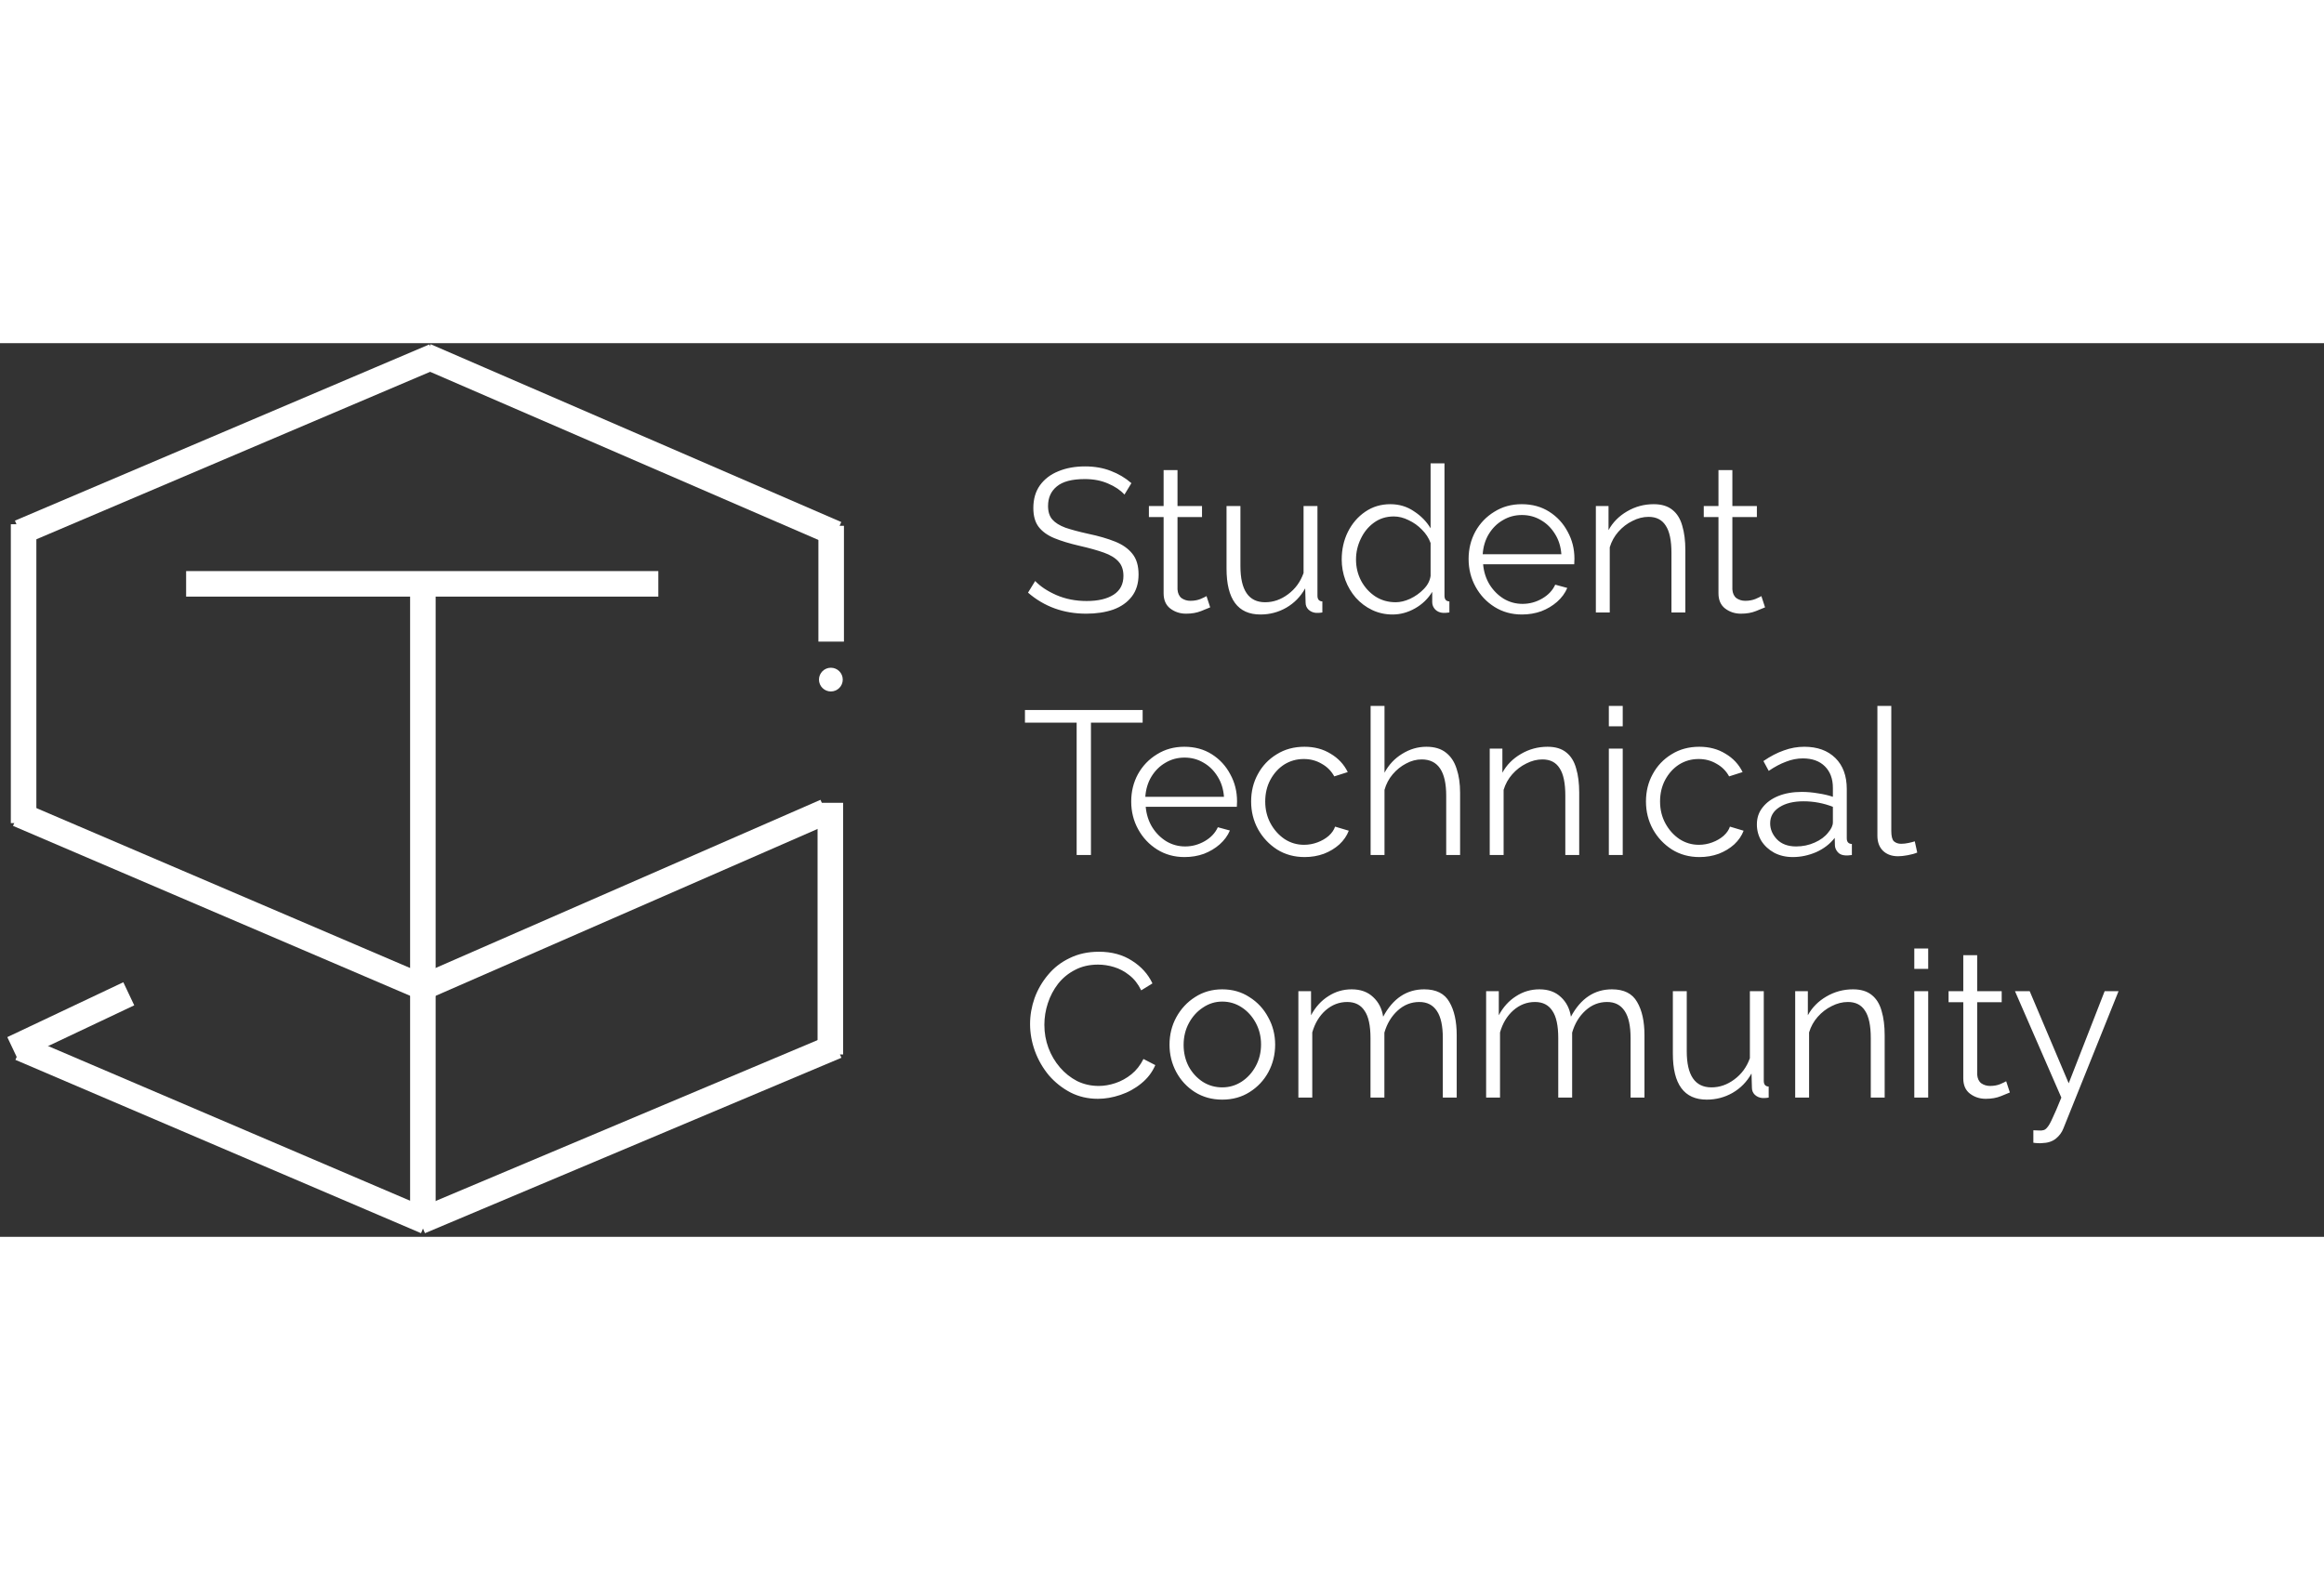 <svg width="250" height="170" viewBox="0 0 182 70" fill="none" xmlns="http://www.w3.org/2000/svg">
<rect x="0" y="0" width="182" height="70" fill="#333333" stroke="none"/>
<path d="M88.06 11.861C87.74 11.509 87.313 11.221 86.78 10.997C86.247 10.762 85.639 10.645 84.956 10.645C83.953 10.645 83.223 10.837 82.764 11.221C82.305 11.594 82.076 12.106 82.076 12.757C82.076 13.205 82.188 13.557 82.412 13.813C82.636 14.069 82.977 14.282 83.436 14.453C83.905 14.613 84.503 14.773 85.228 14.933C86.039 15.103 86.737 15.306 87.324 15.541C87.911 15.775 88.364 16.095 88.684 16.501C89.004 16.895 89.164 17.434 89.164 18.117C89.164 18.81 88.988 19.386 88.636 19.845C88.284 20.303 87.799 20.645 87.18 20.869C86.561 21.082 85.857 21.189 85.068 21.189C83.297 21.189 81.777 20.639 80.508 19.541L81.068 18.629C81.473 19.055 82.028 19.423 82.732 19.733C83.447 20.042 84.236 20.197 85.1 20.197C85.996 20.197 86.7 20.031 87.212 19.701C87.724 19.37 87.98 18.879 87.98 18.229C87.98 17.759 87.852 17.386 87.596 17.109C87.34 16.821 86.956 16.586 86.444 16.405C85.932 16.223 85.303 16.047 84.556 15.877C83.767 15.695 83.1 15.493 82.556 15.269C82.023 15.045 81.617 14.751 81.34 14.389C81.063 14.026 80.924 13.535 80.924 12.917C80.924 12.213 81.095 11.621 81.436 11.141C81.788 10.65 82.268 10.282 82.876 10.037C83.484 9.781 84.183 9.653 84.972 9.653C85.719 9.653 86.391 9.77 86.988 10.005C87.585 10.229 88.124 10.549 88.604 10.965L88.06 11.861ZM94.774 20.693C94.646 20.746 94.412 20.842 94.07 20.981C93.729 21.119 93.334 21.189 92.886 21.189C92.417 21.189 92.006 21.055 91.654 20.789C91.302 20.522 91.126 20.122 91.126 19.589V13.621H89.974V12.757H91.126V9.941H92.214V12.757H94.134V13.621H92.214V19.285C92.236 19.594 92.342 19.823 92.534 19.973C92.737 20.111 92.966 20.181 93.222 20.181C93.521 20.181 93.788 20.133 94.022 20.037C94.268 19.93 94.422 19.855 94.486 19.813L94.774 20.693ZM96.054 17.653V12.757H97.142V17.461C97.142 19.349 97.787 20.293 99.078 20.293C99.718 20.293 100.315 20.085 100.87 19.669C101.435 19.253 101.84 18.698 102.086 18.005V12.757H103.174V19.781C103.174 20.069 103.302 20.218 103.558 20.229V21.093C103.43 21.114 103.328 21.125 103.254 21.125C103.19 21.125 103.12 21.125 103.046 21.125C102.822 21.103 102.63 21.018 102.47 20.869C102.32 20.719 102.246 20.538 102.246 20.325L102.214 19.205C101.851 19.855 101.355 20.362 100.726 20.725C100.107 21.077 99.435 21.253 98.71 21.253C96.939 21.253 96.054 20.053 96.054 17.653ZM105.074 16.949C105.074 16.159 105.234 15.439 105.554 14.789C105.884 14.127 106.338 13.599 106.914 13.205C107.49 12.81 108.146 12.613 108.882 12.613C109.575 12.613 110.194 12.799 110.738 13.173C111.292 13.535 111.724 13.978 112.034 14.501V9.413H113.122V19.781C113.122 20.069 113.25 20.218 113.506 20.229V21.093C113.292 21.125 113.127 21.135 113.01 21.125C112.775 21.114 112.572 21.029 112.402 20.869C112.242 20.698 112.162 20.506 112.162 20.293V19.477C111.831 20.021 111.383 20.453 110.818 20.773C110.252 21.093 109.666 21.253 109.058 21.253C108.482 21.253 107.948 21.135 107.458 20.901C106.967 20.666 106.54 20.346 106.178 19.941C105.826 19.535 105.554 19.077 105.362 18.565C105.17 18.042 105.074 17.503 105.074 16.949ZM112.034 18.229V15.653C111.895 15.269 111.671 14.922 111.362 14.613C111.052 14.293 110.7 14.042 110.306 13.861C109.922 13.669 109.538 13.573 109.154 13.573C108.556 13.573 108.034 13.738 107.586 14.069C107.148 14.389 106.807 14.81 106.562 15.333C106.316 15.845 106.194 16.383 106.194 16.949C106.194 17.546 106.327 18.101 106.594 18.613C106.871 19.125 107.244 19.535 107.714 19.845C108.183 20.143 108.711 20.293 109.298 20.293C109.66 20.293 110.039 20.202 110.434 20.021C110.839 19.829 111.191 19.578 111.49 19.269C111.799 18.959 111.98 18.613 112.034 18.229ZM119.187 21.253C118.387 21.253 117.672 21.055 117.043 20.661C116.413 20.266 115.917 19.738 115.555 19.077C115.192 18.415 115.011 17.69 115.011 16.901C115.011 16.122 115.187 15.407 115.539 14.757C115.901 14.106 116.397 13.589 117.027 13.205C117.656 12.81 118.371 12.613 119.171 12.613C119.992 12.613 120.712 12.81 121.331 13.205C121.949 13.599 122.429 14.122 122.771 14.773C123.123 15.413 123.299 16.117 123.299 16.885C123.299 17.055 123.293 17.199 123.283 17.317H116.147C116.2 17.914 116.371 18.447 116.659 18.917C116.947 19.375 117.315 19.743 117.763 20.021C118.211 20.287 118.701 20.421 119.235 20.421C119.779 20.421 120.291 20.282 120.771 20.005C121.251 19.727 121.592 19.365 121.795 18.917L122.739 19.173C122.568 19.578 122.301 19.941 121.939 20.261C121.587 20.57 121.176 20.815 120.707 20.997C120.237 21.167 119.731 21.253 119.187 21.253ZM116.115 16.533H122.275C122.232 15.935 122.067 15.407 121.779 14.949C121.491 14.479 121.123 14.117 120.675 13.861C120.227 13.594 119.731 13.461 119.187 13.461C118.643 13.461 118.147 13.594 117.699 13.861C117.251 14.117 116.883 14.479 116.595 14.949C116.317 15.407 116.157 15.935 116.115 16.533ZM131.985 21.093H130.897V16.437C130.897 15.455 130.748 14.741 130.449 14.293C130.161 13.834 129.713 13.605 129.105 13.605C128.679 13.605 128.257 13.711 127.841 13.925C127.425 14.127 127.057 14.41 126.737 14.773C126.428 15.125 126.204 15.53 126.065 15.989V21.093H124.977V12.757H125.969V14.645C126.3 14.037 126.785 13.546 127.425 13.173C128.065 12.799 128.759 12.613 129.505 12.613C130.124 12.613 130.615 12.762 130.977 13.061C131.34 13.349 131.596 13.765 131.745 14.309C131.905 14.842 131.985 15.477 131.985 16.213V21.093ZM138.227 20.693C138.099 20.746 137.865 20.842 137.523 20.981C137.182 21.119 136.787 21.189 136.339 21.189C135.87 21.189 135.459 21.055 135.107 20.789C134.755 20.522 134.579 20.122 134.579 19.589V13.621H133.427V12.757H134.579V9.941H135.667V12.757H137.587V13.621H135.667V19.285C135.689 19.594 135.795 19.823 135.987 19.973C136.19 20.111 136.419 20.181 136.675 20.181C136.974 20.181 137.241 20.133 137.475 20.037C137.721 19.93 137.875 19.855 137.939 19.813L138.227 20.693ZM89.484 29.725H85.436V40.093H84.316V29.725H80.268V28.733H89.484V29.725ZM92.765 40.253C91.965 40.253 91.25 40.055 90.621 39.661C89.992 39.266 89.496 38.738 89.133 38.077C88.77 37.415 88.589 36.69 88.589 35.901C88.589 35.122 88.765 34.407 89.117 33.757C89.48 33.106 89.975 32.589 90.605 32.205C91.234 31.81 91.949 31.613 92.749 31.613C93.57 31.613 94.29 31.81 94.909 32.205C95.528 32.599 96.007 33.122 96.349 33.773C96.701 34.413 96.877 35.117 96.877 35.885C96.877 36.055 96.871 36.199 96.861 36.317H89.725C89.778 36.914 89.949 37.447 90.237 37.917C90.525 38.375 90.893 38.743 91.341 39.021C91.789 39.287 92.279 39.421 92.813 39.421C93.357 39.421 93.869 39.282 94.349 39.005C94.829 38.727 95.17 38.365 95.373 37.917L96.317 38.173C96.146 38.578 95.879 38.941 95.517 39.261C95.165 39.57 94.754 39.815 94.285 39.997C93.816 40.167 93.309 40.253 92.765 40.253ZM89.693 35.533H95.853C95.81 34.935 95.645 34.407 95.357 33.949C95.069 33.479 94.701 33.117 94.253 32.861C93.805 32.594 93.309 32.461 92.765 32.461C92.221 32.461 91.725 32.594 91.277 32.861C90.829 33.117 90.461 33.479 90.173 33.949C89.895 34.407 89.736 34.935 89.693 35.533ZM102.171 40.253C101.361 40.253 100.641 40.055 100.011 39.661C99.382 39.255 98.886 38.727 98.523 38.077C98.161 37.415 97.98 36.69 97.98 35.901C97.98 35.111 98.156 34.397 98.507 33.757C98.859 33.106 99.35 32.589 99.98 32.205C100.609 31.81 101.334 31.613 102.155 31.613C102.934 31.613 103.617 31.794 104.203 32.157C104.801 32.509 105.249 32.989 105.547 33.597L104.491 33.933C104.257 33.506 103.926 33.175 103.499 32.941C103.083 32.695 102.619 32.573 102.107 32.573C101.542 32.573 101.03 32.717 100.571 33.005C100.123 33.293 99.761 33.693 99.484 34.205C99.217 34.706 99.084 35.271 99.084 35.901C99.084 36.53 99.222 37.101 99.499 37.613C99.777 38.125 100.145 38.535 100.603 38.845C101.062 39.143 101.569 39.293 102.123 39.293C102.486 39.293 102.838 39.229 103.179 39.101C103.521 38.973 103.814 38.802 104.059 38.589C104.305 38.365 104.47 38.125 104.555 37.869L105.627 38.189C105.478 38.583 105.233 38.941 104.891 39.261C104.55 39.57 104.145 39.815 103.675 39.997C103.206 40.167 102.705 40.253 102.171 40.253ZM114.345 40.093H113.257V35.437C113.257 33.549 112.617 32.605 111.337 32.605C110.921 32.605 110.515 32.711 110.121 32.925C109.726 33.127 109.374 33.41 109.065 33.773C108.766 34.125 108.553 34.53 108.425 34.989V40.093H107.337V28.413H108.425V33.645C108.755 33.026 109.214 32.535 109.801 32.173C110.398 31.799 111.033 31.613 111.705 31.613C112.345 31.613 112.857 31.767 113.241 32.077C113.625 32.375 113.902 32.797 114.073 33.341C114.254 33.874 114.345 34.498 114.345 35.213V40.093ZM123.673 40.093H122.585V35.437C122.585 34.455 122.436 33.741 122.137 33.293C121.849 32.834 121.401 32.605 120.793 32.605C120.366 32.605 119.945 32.711 119.529 32.925C119.113 33.127 118.745 33.41 118.425 33.773C118.116 34.125 117.892 34.53 117.753 34.989V40.093H116.665V31.757H117.657V33.645C117.988 33.037 118.473 32.546 119.113 32.173C119.753 31.799 120.446 31.613 121.193 31.613C121.812 31.613 122.302 31.762 122.665 32.061C123.028 32.349 123.284 32.765 123.433 33.309C123.593 33.842 123.673 34.477 123.673 35.213V40.093ZM125.993 30.013V28.413H127.081V30.013H125.993ZM125.993 40.093V31.757H127.081V40.093H125.993ZM133.093 40.253C132.283 40.253 131.563 40.055 130.933 39.661C130.304 39.255 129.808 38.727 129.445 38.077C129.083 37.415 128.901 36.69 128.901 35.901C128.901 35.111 129.077 34.397 129.429 33.757C129.781 33.106 130.272 32.589 130.901 32.205C131.531 31.81 132.256 31.613 133.077 31.613C133.856 31.613 134.539 31.794 135.125 32.157C135.723 32.509 136.171 32.989 136.469 33.597L135.413 33.933C135.179 33.506 134.848 33.175 134.421 32.941C134.005 32.695 133.541 32.573 133.029 32.573C132.464 32.573 131.952 32.717 131.493 33.005C131.045 33.293 130.683 33.693 130.405 34.205C130.139 34.706 130.005 35.271 130.005 35.901C130.005 36.53 130.144 37.101 130.421 37.613C130.699 38.125 131.067 38.535 131.525 38.845C131.984 39.143 132.491 39.293 133.045 39.293C133.408 39.293 133.76 39.229 134.101 39.101C134.443 38.973 134.736 38.802 134.981 38.589C135.227 38.365 135.392 38.125 135.477 37.869L136.549 38.189C136.4 38.583 136.155 38.941 135.813 39.261C135.472 39.57 135.067 39.815 134.597 39.997C134.128 40.167 133.627 40.253 133.093 40.253ZM137.587 37.693C137.587 37.181 137.736 36.738 138.035 36.365C138.333 35.981 138.744 35.682 139.267 35.469C139.8 35.255 140.413 35.149 141.107 35.149C141.512 35.149 141.933 35.186 142.371 35.261C142.808 35.325 143.197 35.415 143.539 35.533V34.829C143.539 34.125 143.331 33.565 142.915 33.149C142.499 32.733 141.923 32.525 141.187 32.525C140.749 32.525 140.312 32.61 139.875 32.781C139.437 32.941 138.984 33.181 138.515 33.501L138.099 32.733C138.643 32.359 139.176 32.082 139.699 31.901C140.221 31.709 140.755 31.613 141.299 31.613C142.323 31.613 143.133 31.906 143.731 32.493C144.328 33.079 144.627 33.89 144.627 34.925V38.781C144.627 39.069 144.76 39.218 145.027 39.229V40.093C144.792 40.125 144.627 40.135 144.531 40.125C144.264 40.114 144.061 40.029 143.923 39.869C143.784 39.709 143.709 39.538 143.699 39.357L143.683 38.749C143.309 39.229 142.824 39.602 142.227 39.869C141.629 40.125 141.021 40.253 140.403 40.253C139.859 40.253 139.373 40.141 138.947 39.917C138.52 39.682 138.184 39.373 137.939 38.989C137.704 38.594 137.587 38.162 137.587 37.693ZM143.171 38.333C143.416 38.045 143.539 37.778 143.539 37.533V36.317C142.803 36.029 142.035 35.885 141.235 35.885C140.456 35.885 139.827 36.039 139.347 36.349C138.867 36.658 138.627 37.079 138.627 37.613C138.627 38.071 138.803 38.487 139.155 38.861C139.517 39.234 140.019 39.421 140.659 39.421C141.181 39.421 141.667 39.319 142.115 39.117C142.573 38.914 142.925 38.653 143.171 38.333ZM147.025 28.413H148.113V38.205C148.113 38.621 148.183 38.893 148.321 39.021C148.471 39.149 148.657 39.213 148.881 39.213C149.073 39.213 149.265 39.191 149.457 39.149C149.66 39.106 149.825 39.063 149.953 39.021L150.145 39.901C149.943 39.986 149.692 40.055 149.393 40.109C149.105 40.162 148.855 40.189 148.641 40.189C148.151 40.189 147.756 40.045 147.457 39.757C147.169 39.469 147.025 39.074 147.025 38.573V28.413ZM80.668 53.333C80.668 52.65 80.785 51.973 81.02 51.301C81.265 50.629 81.617 50.021 82.076 49.477C82.535 48.922 83.1 48.485 83.772 48.165C84.444 47.834 85.207 47.669 86.06 47.669C87.063 47.669 87.927 47.903 88.652 48.373C89.377 48.831 89.911 49.423 90.252 50.149L89.372 50.693C89.127 50.191 88.817 49.797 88.444 49.509C88.071 49.21 87.671 48.997 87.244 48.869C86.828 48.741 86.412 48.677 85.996 48.677C85.313 48.677 84.711 48.815 84.188 49.093C83.665 49.359 83.223 49.722 82.86 50.181C82.508 50.639 82.241 51.146 82.06 51.701C81.879 52.255 81.788 52.821 81.788 53.397C81.788 54.026 81.895 54.629 82.108 55.205C82.321 55.77 82.62 56.277 83.004 56.725C83.388 57.173 83.836 57.53 84.348 57.797C84.871 58.053 85.436 58.181 86.044 58.181C86.471 58.181 86.908 58.106 87.356 57.957C87.804 57.807 88.22 57.578 88.604 57.269C88.988 56.959 89.303 56.559 89.548 56.069L90.476 56.549C90.231 57.114 89.863 57.594 89.372 57.989C88.892 58.383 88.348 58.682 87.74 58.885C87.143 59.087 86.556 59.189 85.98 59.189C85.201 59.189 84.487 59.023 83.836 58.693C83.185 58.351 82.62 57.903 82.14 57.349C81.671 56.783 81.308 56.154 81.052 55.461C80.796 54.757 80.668 54.047 80.668 53.333ZM95.717 59.253C94.917 59.253 94.202 59.055 93.573 58.661C92.954 58.266 92.469 57.743 92.117 57.093C91.765 56.431 91.589 55.717 91.589 54.949C91.589 54.17 91.765 53.455 92.117 52.805C92.48 52.143 92.97 51.615 93.589 51.221C94.218 50.815 94.927 50.613 95.717 50.613C96.517 50.613 97.226 50.815 97.845 51.221C98.474 51.615 98.965 52.143 99.317 52.805C99.68 53.455 99.861 54.17 99.861 54.949C99.861 55.717 99.685 56.431 99.333 57.093C98.981 57.743 98.49 58.266 97.861 58.661C97.242 59.055 96.528 59.253 95.717 59.253ZM92.693 54.965C92.693 55.583 92.826 56.149 93.093 56.661C93.37 57.162 93.738 57.562 94.197 57.861C94.656 58.149 95.162 58.293 95.717 58.293C96.272 58.293 96.778 58.143 97.237 57.845C97.695 57.546 98.064 57.141 98.341 56.629C98.618 56.117 98.757 55.551 98.757 54.933C98.757 54.314 98.618 53.749 98.341 53.237C98.064 52.725 97.695 52.319 97.237 52.021C96.778 51.722 96.272 51.573 95.717 51.573C95.173 51.573 94.671 51.727 94.213 52.037C93.754 52.335 93.386 52.741 93.109 53.253C92.832 53.765 92.693 54.335 92.693 54.965ZM114.08 59.093H112.992V54.437C112.992 53.477 112.838 52.767 112.528 52.309C112.219 51.839 111.76 51.605 111.152 51.605C110.512 51.605 109.947 51.829 109.456 52.277C108.966 52.725 108.619 53.301 108.416 54.005V59.093H107.328V54.437C107.328 53.455 107.174 52.741 106.864 52.293C106.566 51.834 106.112 51.605 105.504 51.605C104.875 51.605 104.31 51.823 103.808 52.261C103.318 52.698 102.971 53.274 102.768 53.989V59.093H101.68V50.757H102.672V52.645C103.014 52.005 103.462 51.509 104.016 51.157C104.571 50.794 105.184 50.613 105.856 50.613C106.55 50.613 107.11 50.815 107.536 51.221C107.963 51.615 108.224 52.127 108.32 52.757C109.088 51.327 110.16 50.613 111.536 50.613C112.475 50.613 113.131 50.943 113.504 51.605C113.888 52.255 114.08 53.125 114.08 54.213V59.093ZM128.784 59.093H127.696V54.437C127.696 53.477 127.541 52.767 127.232 52.309C126.922 51.839 126.464 51.605 125.856 51.605C125.216 51.605 124.65 51.829 124.16 52.277C123.669 52.725 123.322 53.301 123.12 54.005V59.093H122.032V54.437C122.032 53.455 121.877 52.741 121.568 52.293C121.269 51.834 120.816 51.605 120.208 51.605C119.578 51.605 119.013 51.823 118.512 52.261C118.021 52.698 117.674 53.274 117.472 53.989V59.093H116.384V50.757H117.376V52.645C117.717 52.005 118.165 51.509 118.72 51.157C119.274 50.794 119.888 50.613 120.56 50.613C121.253 50.613 121.813 50.815 122.24 51.221C122.666 51.615 122.928 52.127 123.024 52.757C123.792 51.327 124.864 50.613 126.24 50.613C127.178 50.613 127.834 50.943 128.208 51.605C128.592 52.255 128.784 53.125 128.784 54.213V59.093ZM131.007 55.653V50.757H132.095V55.461C132.095 57.349 132.74 58.293 134.031 58.293C134.671 58.293 135.268 58.085 135.823 57.669C136.388 57.253 136.793 56.698 137.039 56.005V50.757H138.127V57.781C138.127 58.069 138.255 58.218 138.511 58.229V59.093C138.383 59.114 138.281 59.125 138.207 59.125C138.143 59.125 138.073 59.125 137.999 59.125C137.775 59.103 137.583 59.018 137.423 58.869C137.273 58.719 137.199 58.538 137.199 58.325L137.167 57.205C136.804 57.855 136.308 58.362 135.679 58.725C135.06 59.077 134.388 59.253 133.663 59.253C131.892 59.253 131.007 58.053 131.007 55.653ZM147.595 59.093H146.507V54.437C146.507 53.455 146.357 52.741 146.059 52.293C145.771 51.834 145.323 51.605 144.715 51.605C144.288 51.605 143.867 51.711 143.451 51.925C143.035 52.127 142.667 52.41 142.347 52.773C142.037 53.125 141.813 53.53 141.675 53.989V59.093H140.587V50.757H141.579V52.645C141.909 52.037 142.395 51.546 143.035 51.173C143.675 50.799 144.368 50.613 145.115 50.613C145.733 50.613 146.224 50.762 146.587 51.061C146.949 51.349 147.205 51.765 147.355 52.309C147.515 52.842 147.595 53.477 147.595 54.213V59.093ZM149.915 49.013V47.413H151.003V49.013H149.915ZM149.915 59.093V50.757H151.003V59.093H149.915ZM157.399 58.693C157.271 58.746 157.037 58.842 156.695 58.981C156.354 59.119 155.959 59.189 155.511 59.189C155.042 59.189 154.631 59.055 154.279 58.789C153.927 58.522 153.751 58.122 153.751 57.589V51.621H152.599V50.757H153.751V47.941H154.839V50.757H156.759V51.621H154.839V57.285C154.861 57.594 154.967 57.823 155.159 57.973C155.362 58.111 155.591 58.181 155.847 58.181C156.146 58.181 156.413 58.133 156.647 58.037C156.893 57.93 157.047 57.855 157.111 57.813L157.399 58.693ZM159.239 61.653C159.388 61.663 159.532 61.669 159.671 61.669C159.809 61.679 159.911 61.674 159.975 61.653C160.103 61.642 160.22 61.567 160.327 61.429C160.444 61.301 160.583 61.055 160.743 60.693C160.913 60.341 161.143 59.807 161.431 59.093L157.799 50.757H158.951L162.007 57.973L164.823 50.757H165.911L161.591 61.509C161.473 61.818 161.276 62.085 160.999 62.309C160.721 62.533 160.353 62.65 159.895 62.661C159.799 62.671 159.697 62.671 159.591 62.661C159.484 62.661 159.367 62.65 159.239 62.629V61.653Z" fill="white"/>
<path d="M34.009 1.02L1.561 14.822" stroke="white" stroke-width="2"/>
<path d="M65.485 14.927L33.326 1" stroke="white" stroke-width="2"/>
<path d="M1.848 14.183V37.593" stroke="white" stroke-width="2"/>
<path d="M33.365 68.793L1.6 55.218" stroke="white" stroke-width="2"/>
<path d="M65.505 55.053L32.891 68.793" stroke="white" stroke-width="2"/>
<path d="M33.18 50.486L1.414 36.891" stroke="white" stroke-width="2"/>
<path d="M64.656 36.685L32.787 50.611" stroke="white" stroke-width="2"/>
<path d="M65.027 36.003V55.715" stroke="white" stroke-width="2"/>
<path d="M33.117 69V19.203" stroke="white" stroke-width="2"/>
<path d="M14.576 18.852H51.557" stroke="white" stroke-width="2"/>
<path d="M1 55.26L10.085 50.962" stroke="white" stroke-width="2"/>
<path d="M65.092 14.306V23.377" stroke="white" stroke-width="2"/>
<path d="M65.068 27.282C65.582 27.282 65.999 26.866 65.999 26.353C65.999 25.839 65.582 25.423 65.068 25.423C64.554 25.423 64.137 25.839 64.137 26.353C64.137 26.866 64.554 27.282 65.068 27.282Z" fill="white"/>
</svg>
